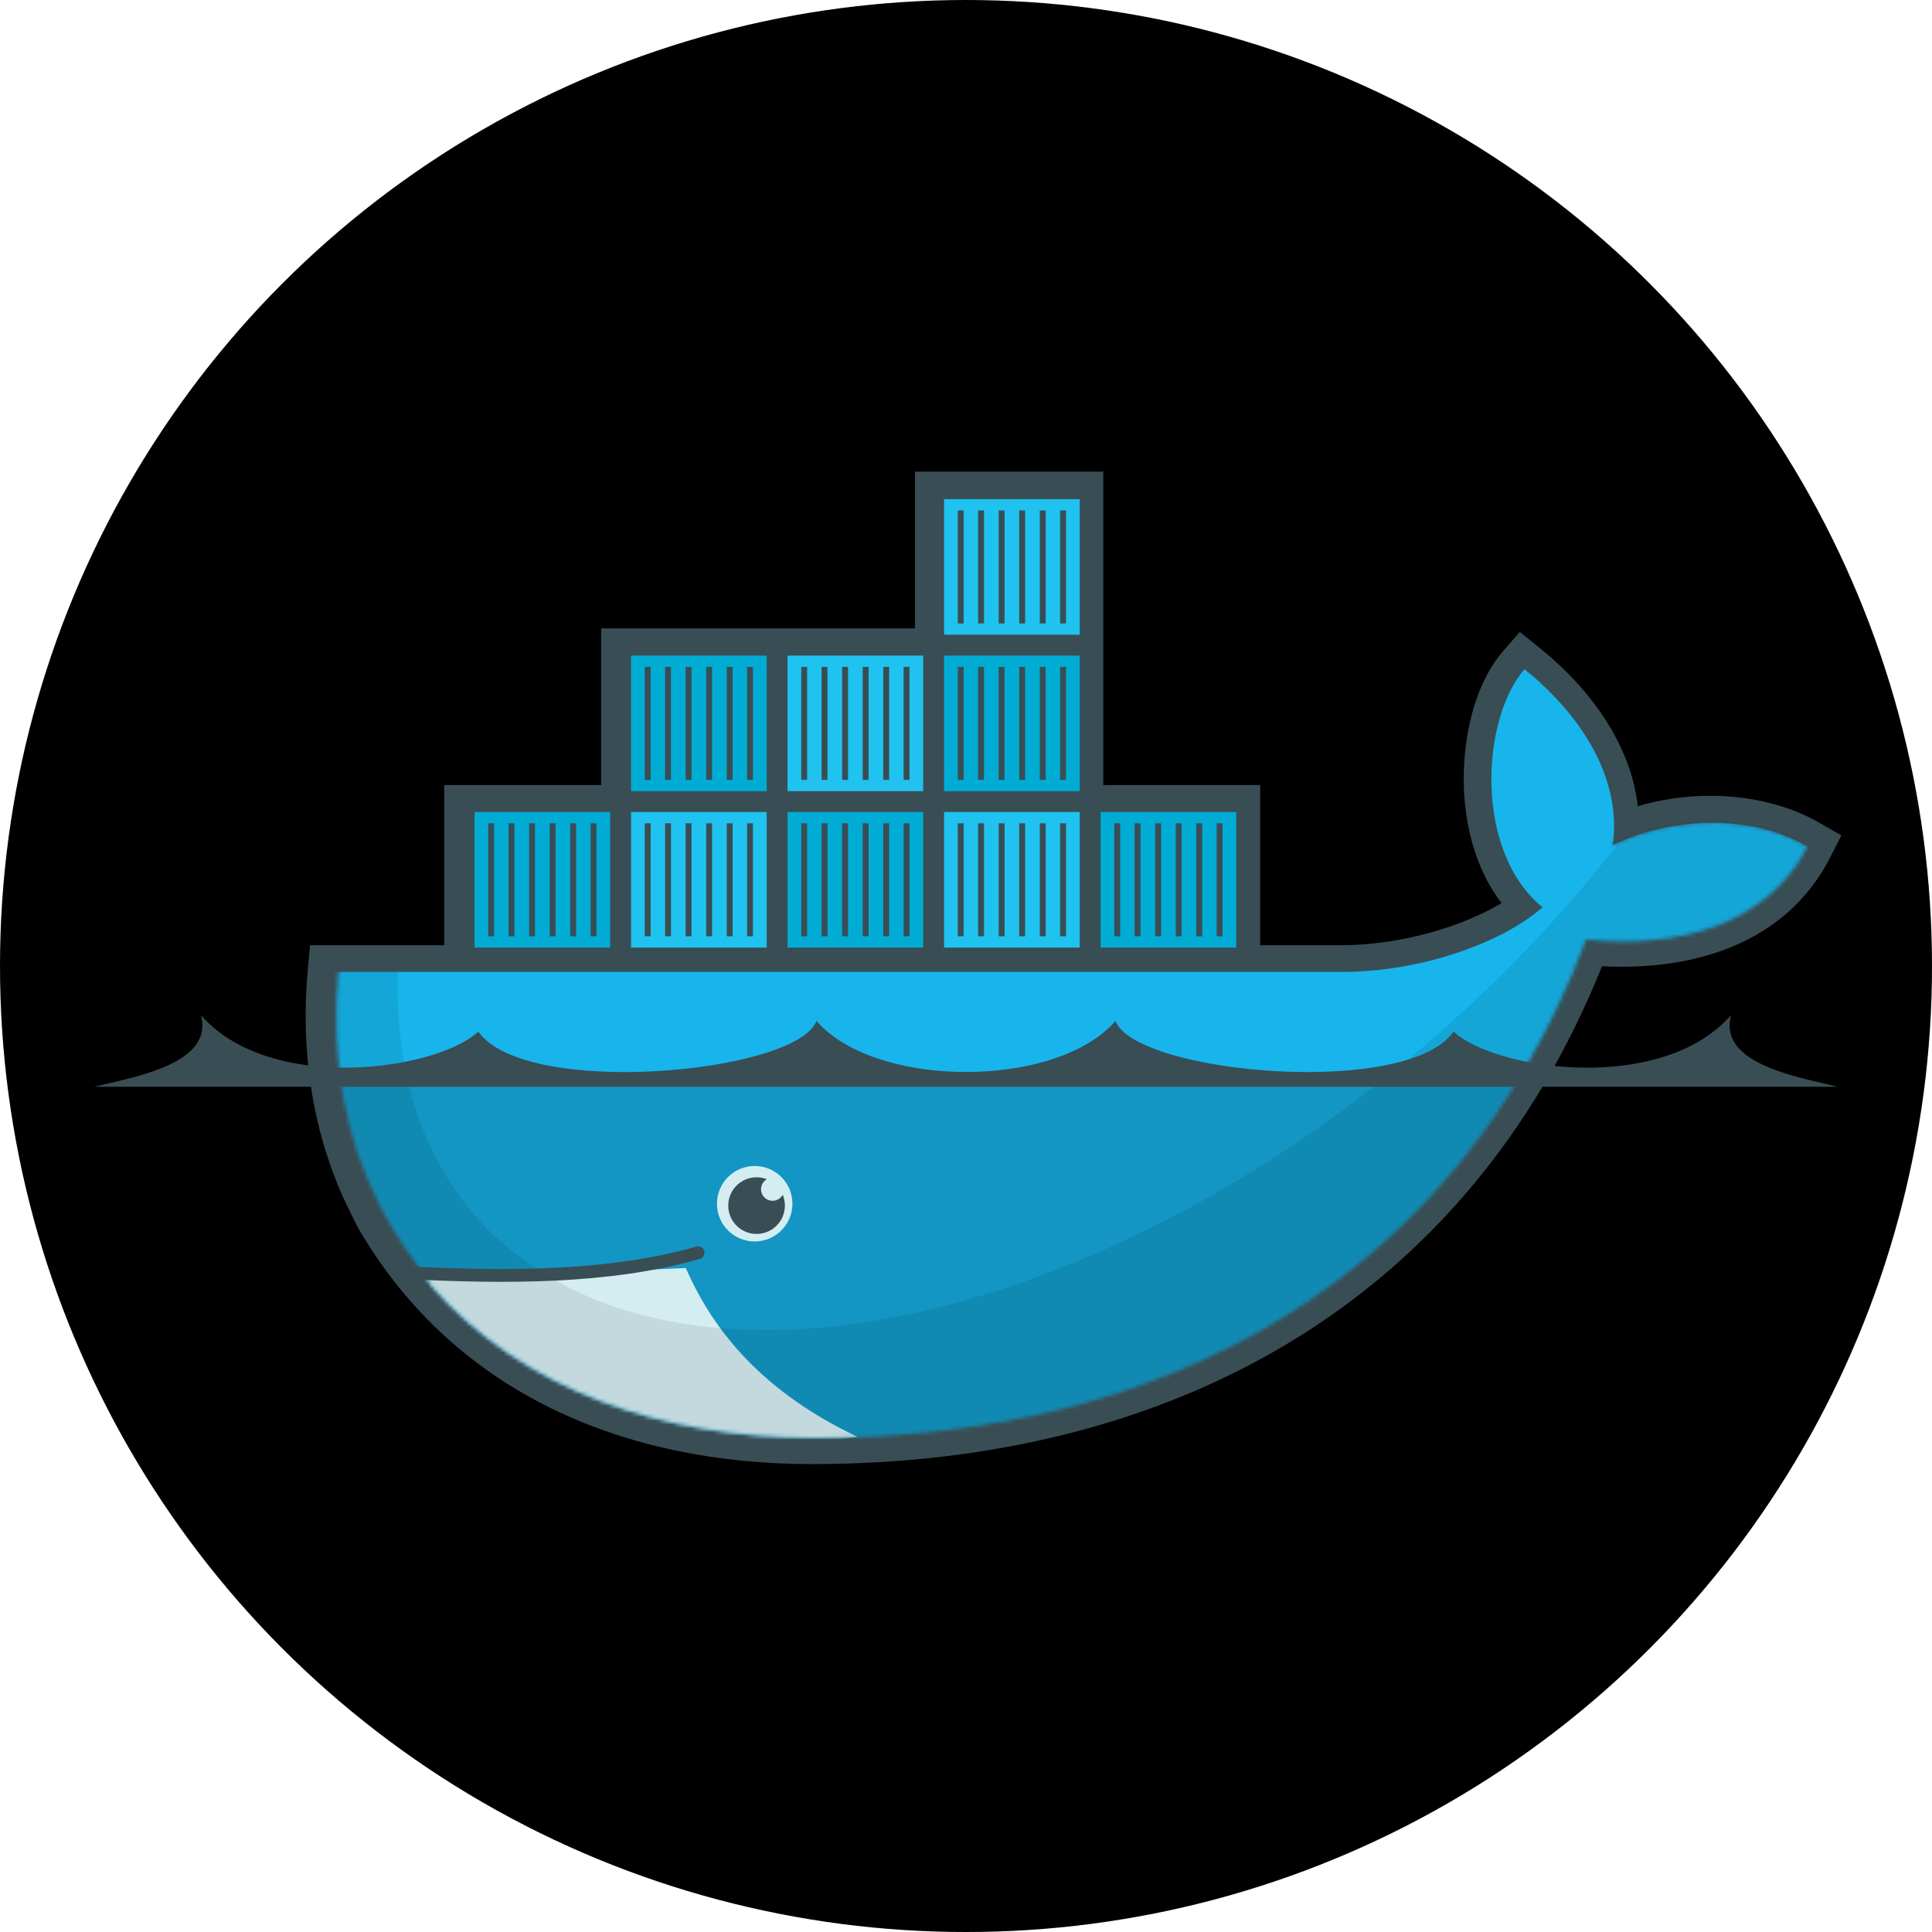 <svg xmlns="http://www.w3.org/2000/svg" xmlns:xlink="http://www.w3.org/1999/xlink" width="512" height="512" viewBox="0 0 512 512"><defs><path id="a" d="M74.372 0v83.396H34.465v41.698H1.053C.912 126.3.797 127.51.68 128.719c-2.088 22.718 1.88 43.67 10.997 61.584l3.061 5.496c1.835 3.293 3.975 6.387 6.236 9.404 2.258 3.014 3.058 4.682 4.478 6.685C49.557 238.966 85.491 252 126.977 252c91.874 0 169.846-40.679 204.353-132.062 24.482 2.51 47.967-3.764 58.67-24.645-17.049-9.833-38.96-6.681-51.584-.34L371.86 0 241.256 83.396h-41.721V0H74.372z"/><path id="c" d="M74.372 0v83.396H34.465v41.698H1.053C.912 126.3.797 127.51.68 128.719c-2.088 22.718 1.88 43.67 10.997 61.584l3.061 5.496c1.835 3.293 3.975 6.387 6.236 9.404 2.258 3.014 3.058 4.682 4.478 6.685C49.557 238.966 85.491 252 126.977 252c91.874 0 169.846-40.679 204.353-132.062 24.482 2.51 47.967-3.764 58.67-24.645-17.049-9.833-38.96-6.681-51.584-.34L371.86 0 241.256 83.396h-41.721V0H74.372z"/><path id="e" d="M74.372 0v83.396H34.465v41.698H1.053C.912 126.3.797 127.51.68 128.719c-2.088 22.718 1.88 43.67 10.997 61.584l3.061 5.496c1.835 3.293 3.975 6.387 6.236 9.404 2.258 3.014 3.058 4.682 4.478 6.685C49.557 238.966 85.491 252 126.977 252c91.874 0 169.846-40.679 204.353-132.062 24.482 2.51 47.967-3.764 58.67-24.645-17.049-9.833-38.96-6.681-51.584-.34L371.86 0 241.256 83.396h-41.721V0H74.372z"/><path id="g" d="M74.372 0v83.396H34.465v41.698H1.053C.912 126.3.797 127.51.68 128.719c-2.088 22.718 1.88 43.67 10.997 61.584l3.061 5.496c1.835 3.293 3.975 6.387 6.236 9.404 2.258 3.014 3.058 4.682 4.478 6.685C49.557 238.966 85.491 252 126.977 252c91.874 0 169.846-40.679 204.353-132.062 24.482 2.51 47.967-3.764 58.67-24.645-17.049-9.833-38.96-6.681-51.584-.34L371.86 0 241.256 83.396h-41.721V0H74.372z"/><path id="i" d="M74.372 0v83.396H34.465v41.698H1.053C.912 126.3.797 127.51.68 128.719c-2.088 22.718 1.88 43.67 10.997 61.584l3.061 5.496c1.835 3.293 3.975 6.387 6.236 9.404 2.258 3.014 3.058 4.682 4.478 6.685C49.557 238.966 85.491 252 126.977 252c91.874 0 169.846-40.679 204.353-132.062 24.482 2.51 47.967-3.764 58.67-24.645-17.049-9.833-38.96-6.681-51.584-.34L371.86 0 241.256 83.396h-41.721V0H74.372z"/></defs><g fill="none" fill-rule="evenodd"><circle cx="256" cy="256" r="256" fill="#000" fill-rule="nonzero"/><path fill="#000" fill-opacity=".1" fill-rule="nonzero" d="M488.414 223.01l23.518 27.043c.045 1.977.068 3.96.068 5.947 0 141.385-114.615 256-256 256a258 258 0 01-39.78-3.072L25.25 289.232l1.55-1.347 461.614-64.875z"/><path fill="#394D54" fill-rule="nonzero" d="M292.378 208.05h41.583v42.45h21.025c9.71 0 19.696-1.727 28.891-4.838 4.518-1.53 9.59-3.66 14.047-6.337-5.87-7.653-8.867-17.317-9.75-26.843-1.198-12.956 1.42-29.82 10.2-39.96l4.372-5.05 5.208 4.182c13.114 10.521 24.143 25.224 26.087 41.984 15.791-4.639 34.33-3.542 48.249 4.48l5.71 3.29-3.006 5.859c-11.77 22.943-36.38 30.05-60.439 28.792C388.553 345.606 310.173 388 215.137 388c-49.099 0-94.146-18.329-119.797-61.831-1.504-2.702-2.792-5.528-4.158-8.303-8.671-19.15-11.551-40.126-9.597-61.086l.586-6.278h35.558v-42.45h41.582v-41.526h83.166V125h49.9v83.052"/><g transform="translate(89 129)"><mask id="b" fill="#fff"><use xlink:href="#a"/></mask><g fill-rule="nonzero" mask="url(#b)"><path fill="#00ACD3" d="M161.186-38.172h35.948v35.928h-35.948z"/><path fill="#20C2EF" d="M161.186 3.282h35.948v35.93h-35.948z"/><path fill="#000" stroke="#394D54" stroke-width="1.56" d="M165.6-5.238V-35.18m5.39 29.942V-35.18m5.446 29.942V-35.18m5.448 29.942V-35.18m5.447 29.942V-35.18m5.39 29.942V-35.18M165.6 36.217V6.275m5.39 29.942V6.275m5.446 29.942V6.275m5.448 29.942V6.275m5.447 29.942V6.275m5.39 29.942V6.275"/><path fill="#00ACD3" d="M202.664 39.21h35.948V3.283h-35.948z"/><path fill="#20C2EF" d="M202.664-2.244h35.948v-35.93h-35.948z"/><path fill="#000" stroke="#394D54" stroke-width="1.56" d="M207.078 6.276v29.942m5.39-29.942v29.942m5.446-29.942v29.942m5.448-29.942v29.942m5.447-29.942v29.942m5.39-29.942v29.942m-27.121-71.397v29.942m5.39-29.942v29.942m5.446-29.942v29.942m5.448-29.942v29.942m5.447-29.942v29.942m5.39-29.942v29.942"/><g><path fill="#00ACD3" d="M-4.725 44.738h35.948v35.927H-4.725z"/><path fill="#20C2EF" d="M-4.725 86.192h35.948v35.93H-4.725z"/><path fill="#000" stroke="#394D54" stroke-width="1.56" d="M-.311 77.672V47.73m5.39 29.942V47.73m5.446 29.942V47.73m5.448 29.942V47.73m5.447 29.942V47.73m5.39 29.942V47.73M-.311 119.127V89.185m5.39 29.942V89.185m5.446 29.942V89.185m5.448 29.942V89.185m5.447 29.942V89.185m5.39 29.942V89.185"/><path fill="#00ACD3" d="M36.753 122.12H72.7V86.192H36.753z"/><path fill="#20C2EF" d="M36.753 80.666H72.7v-35.93H36.753z"/><path fill="#000" stroke="#394D54" stroke-width="1.56" d="M41.166 89.186v29.942m5.391-29.942v29.942m5.445-29.942v29.942m5.449-29.942v29.942m5.447-29.942v29.942m5.39-29.942v29.942M41.166 47.73v29.943m5.391-29.942v29.942m5.445-29.942v29.942m5.449-29.942v29.942m5.447-29.942v29.942m5.39-29.942v29.942"/></g><g><path fill="#00ACD3" d="M78.23 44.738h35.948v35.927H78.23z"/><path fill="#20C2EF" d="M78.23 86.192h35.948v35.93H78.23z"/><path fill="#000" stroke="#394D54" stroke-width="1.56" d="M82.644 77.672V47.73m5.391 29.942V47.73m5.445 29.942V47.73m5.448 29.942V47.73m5.448 29.942V47.73m5.39 29.942V47.73m-27.122 71.397V89.185m5.391 29.942V89.185m5.445 29.942V89.185m5.448 29.942V89.185m5.448 29.942V89.185m5.39 29.942V89.185"/><path fill="#00ACD3" d="M119.708 122.12h35.948V86.192h-35.948z"/><path fill="#20C2EF" d="M119.708 80.666h35.948v-35.93h-35.948z"/><path fill="#000" stroke="#394D54" stroke-width="1.56" d="M124.122 89.186v29.942m5.391-29.942v29.942m5.445-29.942v29.942m5.448-29.942v29.942m5.447-29.942v29.942m5.39-29.942v29.942M124.122 47.73v29.943m5.391-29.942v29.942m5.445-29.942v29.942m5.448-29.942v29.942m5.447-29.942v29.942m5.39-29.942v29.942"/></g><g><path fill="#00ACD3" d="M161.186 44.738h35.948v35.927h-35.948z"/><path fill="#20C2EF" d="M161.186 86.192h35.948v35.93h-35.948z"/><path fill="#000" stroke="#394D54" stroke-width="1.56" d="M165.6 77.672V47.73m5.39 29.942V47.73m5.446 29.942V47.73m5.448 29.942V47.73m5.447 29.942V47.73m5.39 29.942V47.73M165.6 119.127V89.185m5.39 29.942V89.185m5.446 29.942V89.185m5.448 29.942V89.185m5.447 29.942V89.185m5.39 29.942V89.185"/><path fill="#00ACD3" d="M202.664 122.12h35.948V86.192h-35.948z"/><path fill="#20C2EF" d="M202.664 80.666h35.948v-35.93h-35.948z"/><path fill="#000" stroke="#394D54" stroke-width="1.56" d="M207.078 89.186v29.942m5.39-29.942v29.942m5.446-29.942v29.942m5.448-29.942v29.942m5.447-29.942v29.942m5.39-29.942v29.942M207.078 47.73v29.943m5.39-29.942v29.942m5.446-29.942v29.942m5.448-29.942v29.942m5.447-29.942v29.942m5.39-29.942v29.942"/></g></g></g><g transform="translate(89 129)"><mask id="d" fill="#fff"><use xlink:href="#c"/></mask><path fill="#17B5EB" fill-rule="nonzero" d="M338.43 94.962c2.78-21.602-13.394-38.57-23.426-46.626-11.56 13.357-13.356 48.365 4.78 63.104-10.121 8.985-31.45 17.13-53.286 17.13H-1.814c-2.124 22.783 0 132.495 0 132.495h393.628l-1.79-165.747c-17.048-9.833-38.971-6.698-51.594-.357" mask="url(#d)"/></g><g transform="translate(89 129)"><mask id="f" fill="#fff"><use xlink:href="#e"/></mask><path fill="#000" fill-opacity=".17" fill-rule="nonzero" d="M-1.814 157.727v103.338h393.628V157.727" mask="url(#f)"/></g><g transform="translate(89 129)"><mask id="h" fill="#fff"><use xlink:href="#g"/></mask><path fill="#D4EDF1" fill-rule="nonzero" d="M138.291 251.8c-24.56-11.648-38.042-27.482-45.542-44.77l-74.61 3.272 38.094 50.763 82.058-9.264" mask="url(#h)"/></g><g transform="translate(89 129)"><mask id="j" fill="#fff"><use xlink:href="#i"/></mask><path fill="#000" fill-opacity=".085" fill-rule="nonzero" d="M340.116 94.16v.057c-37.84 48.748-92.118 91.334-150.388 113.706-51.978 19.956-97.297 20.052-128.564 4.022-3.367-1.9-6.667-4.01-9.977-6.005-22.922-16.012-35.833-42.498-34.748-77.39H-1.814v132.515h393.628V87.022h-45.349l-6.349 7.138z" mask="url(#j)"/></g><path stroke="#394D54" stroke-linecap="round" stroke-width="3.4" d="M108 337.293c25.683 1.275 53.092 1.504 77-5.293"/><path fill="#D4EDF1" fill-rule="nonzero" d="M210 319.001c0 5.522-4.477 9.999-9.999 9.999-5.523 0-10.001-4.477-10.001-9.999S194.478 309 200.001 309c5.522 0 9.999 4.479 9.999 10.001z"/><path fill="#394D54" fill-rule="nonzero" d="M203.216 312.508a3.06 3.06 0 104.213 4.116 7.5 7.5 0 01.571 2.878 7.5 7.5 0 11-4.784-6.994zM25 288h462c-10.06-2.528-31.828-5.942-28.238-19-18.291 20.965-62.404 14.708-73.536 4.37-12.398 17.81-84.57 11.04-89.603-2.834-15.542 18.066-63.701 18.066-79.244 0-5.036 13.874-77.206 20.644-89.605 2.834-11.132 10.338-55.241 16.595-73.534-4.37 3.59 13.058-18.178 16.472-28.24 19"/></g></svg>